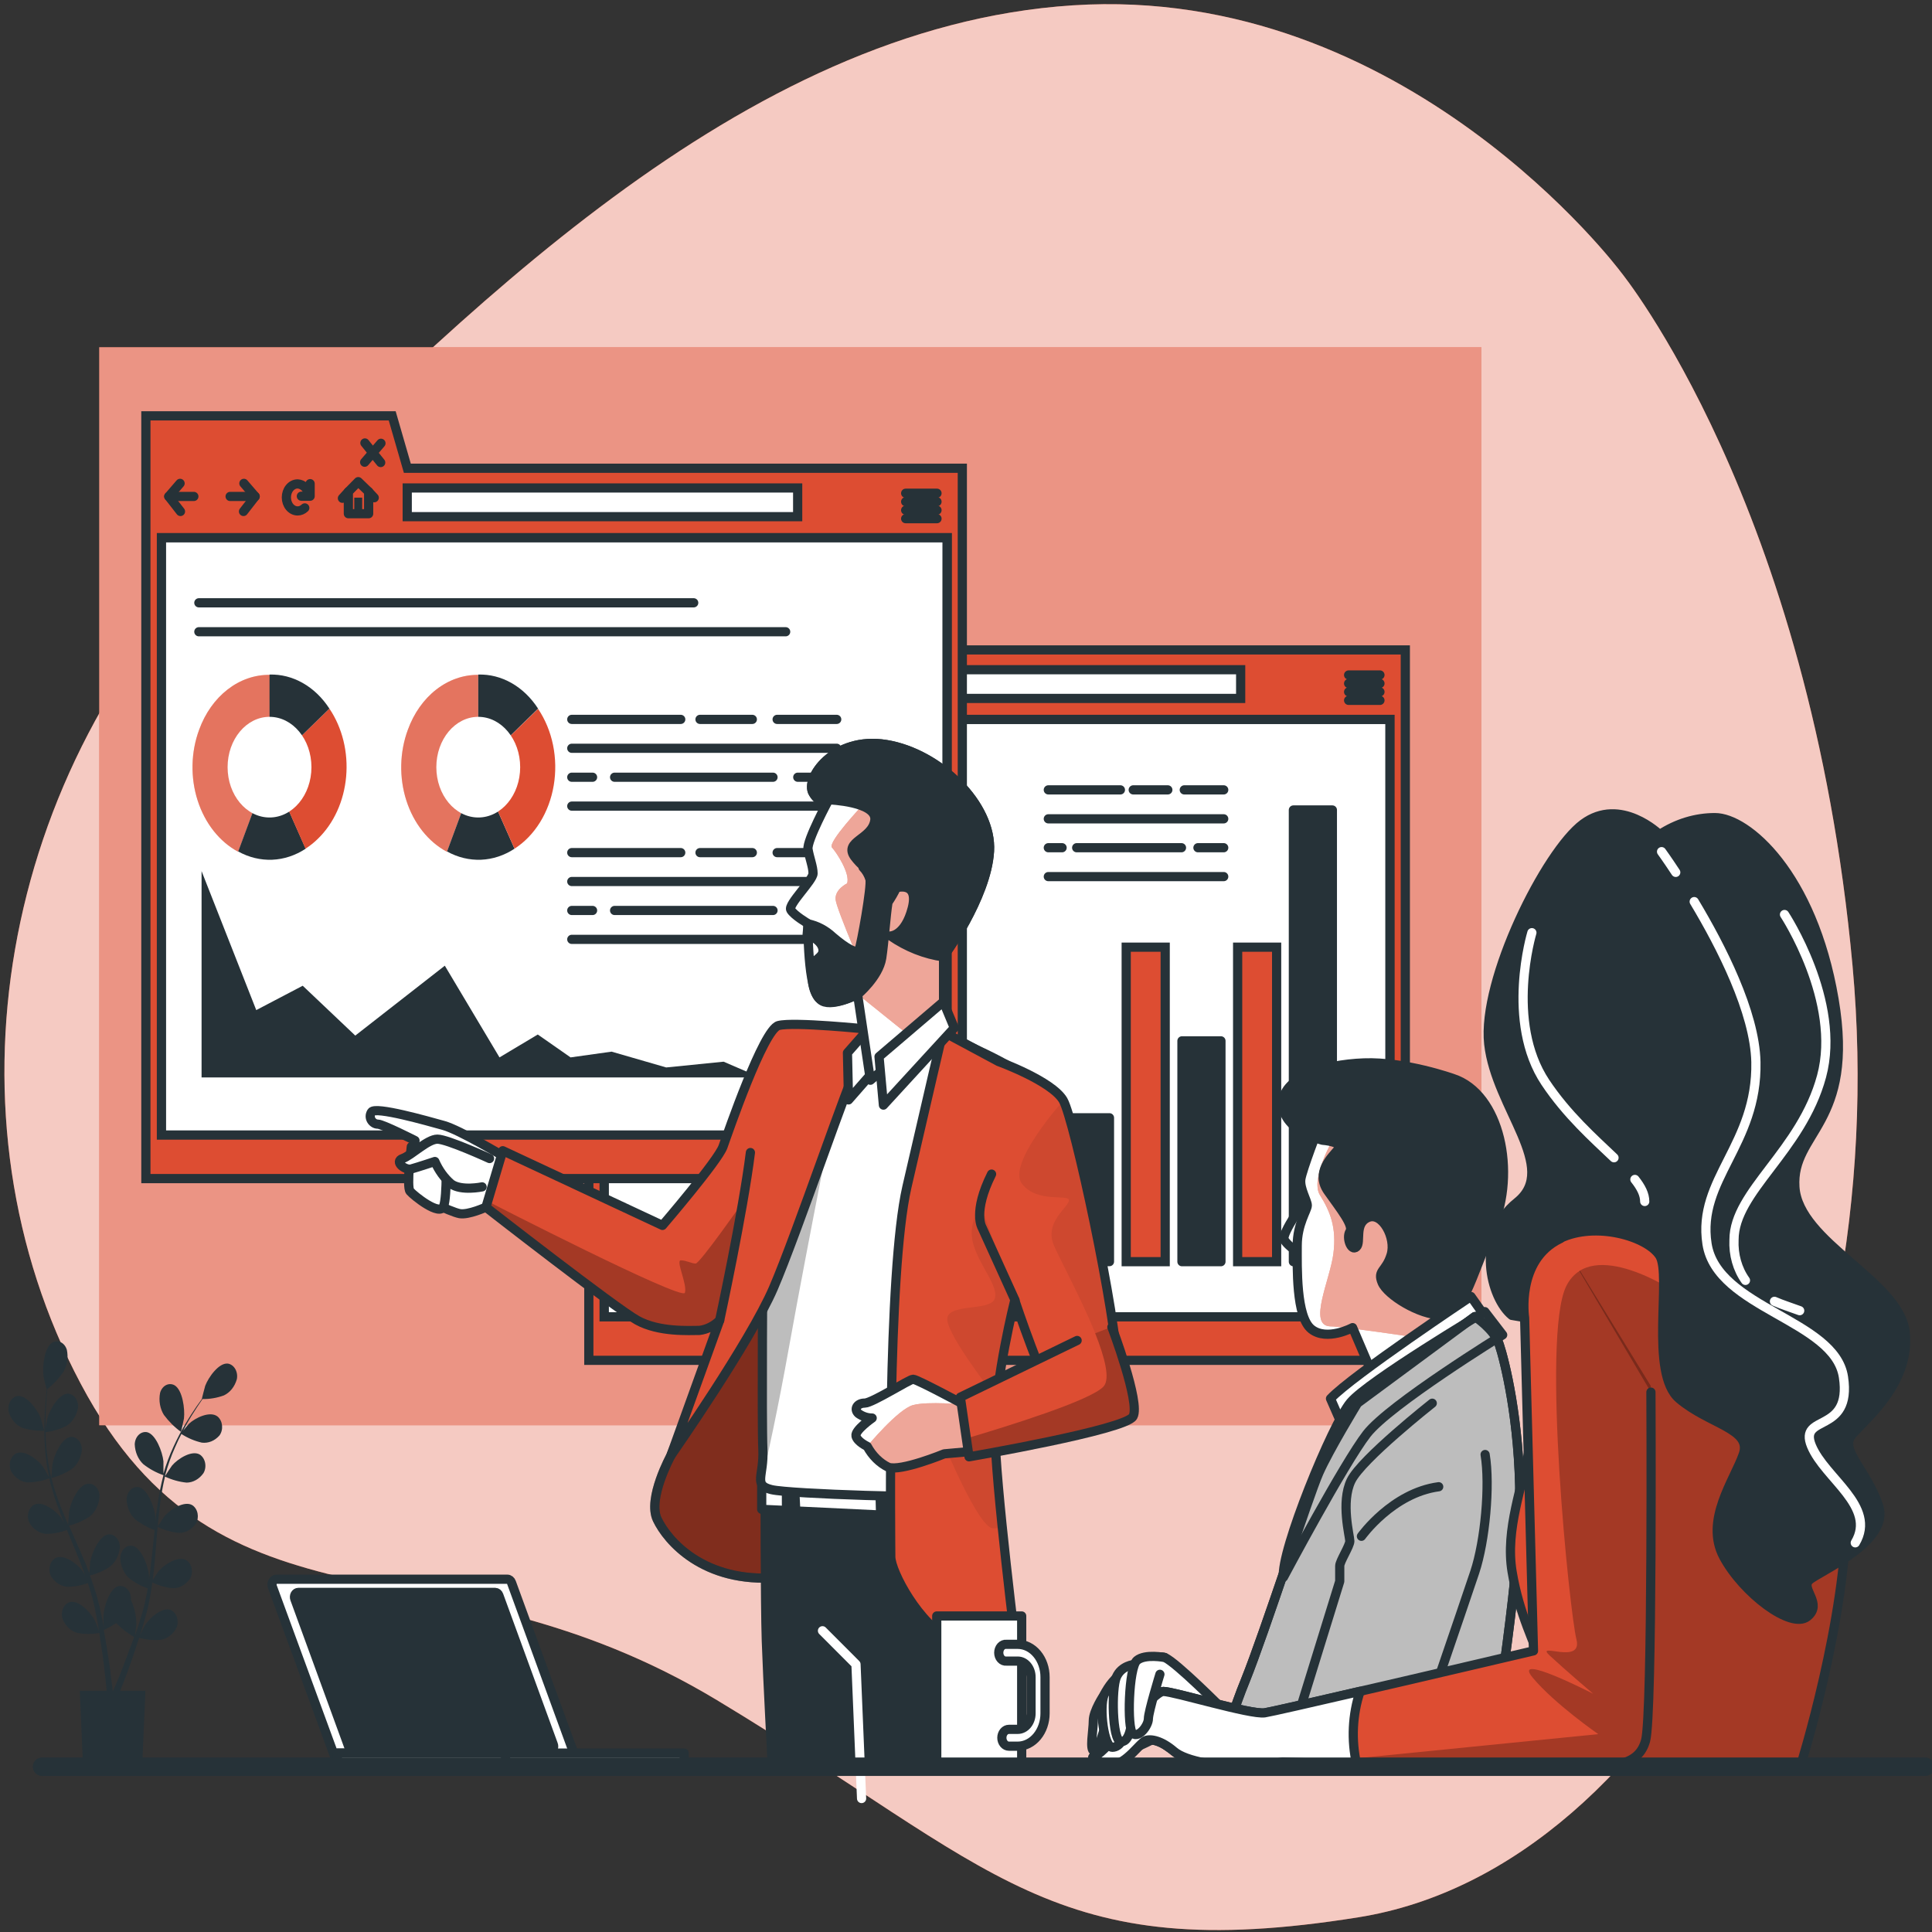 <svg width="210" height="210" viewBox="0 0 210 210" fill="none" xmlns="http://www.w3.org/2000/svg">
<rect x="0" y="0" width="210" height="210" fill="#333333" stroke="none"/>
<g clip-path="url(#clip0)">
<path d="M176.159 29.545C176.159 29.545 152.795 -1.771 116.613 0.579C80.43 2.929 50.038 34.429 24.882 59.129C-0.274 83.829 -6.58 121.471 8.773 150.403C24.125 179.336 47.532 166.479 77.936 184.8C108.339 203.121 114.228 213.765 147.696 208.394C181.165 203.022 205.964 155.216 201.364 104.987C196.764 54.758 176.159 29.545 176.159 29.545Z" fill="#DD4D32"/>
<path opacity="0.7" d="M176.159 29.545C176.159 29.545 152.795 -1.771 116.613 0.579C80.43 2.929 50.038 34.429 24.882 59.129C-0.274 83.829 -6.58 121.471 8.773 150.403C24.125 179.336 47.532 166.479 77.936 184.8C108.339 203.121 114.228 213.765 147.696 208.394C181.165 203.022 205.964 155.216 201.364 104.987C196.764 54.758 176.159 29.545 176.159 29.545Z" fill="white"/>
<path d="M161.02 37.741H10.785V154.919H161.02V37.741Z" fill="#DD4D32"/>
<path opacity="0.4" d="M161.02 37.741H10.785V154.919H161.02V37.741Z" fill="white"/>
<path d="M151.09 78.194H65.665V143.136H151.09V78.194Z" fill="white" stroke="#263238" stroke-miterlimit="10"/>
<path d="M92.427 70.643L90.782 64.955H64.003V147.862H152.752V70.643H92.427ZM151.096 143.136H65.665V78.194H151.09L151.096 143.136Z" fill="#DD4D32" stroke="#263238" stroke-miterlimit="10"/>
<path d="M134.855 72.795H92.416V75.916H134.855V72.795Z" fill="white" stroke="#263238" stroke-miterlimit="10"/>
<path d="M67.721 72.295L66.498 73.711L67.765 75.343" stroke="#263238" stroke-linecap="round" stroke-linejoin="round"/>
<path d="M66.498 73.71H69.218" stroke="#263238" stroke-linecap="round" stroke-linejoin="round"/>
<path d="M74.657 72.295L75.885 73.711L74.613 75.343" stroke="#263238" stroke-linecap="round" stroke-linejoin="round"/>
<path d="M75.885 73.71H73.165" stroke="#263238" stroke-linecap="round" stroke-linejoin="round"/>
<path d="M81.73 73.52C81.653 73.191 81.491 72.9 81.267 72.69C81.043 72.479 80.769 72.359 80.485 72.348C80.317 72.335 80.149 72.362 79.991 72.43C79.832 72.498 79.687 72.605 79.564 72.742C79.441 72.88 79.344 73.047 79.277 73.232C79.209 73.418 79.175 73.617 79.175 73.819C79.175 74.021 79.209 74.221 79.277 74.406C79.344 74.591 79.441 74.758 79.564 74.896C79.687 75.034 79.832 75.141 79.991 75.208C80.149 75.276 80.317 75.304 80.485 75.291C80.768 75.291 81.042 75.173 81.258 74.955" stroke="#263238" stroke-linecap="round" stroke-linejoin="round"/>
<path d="M80.907 73.684H81.856V72.328" stroke="#263238" stroke-linecap="round" stroke-linejoin="round"/>
<path d="M88.216 73.204L87.087 72.105L86.012 73.204V75.594H88.216V73.204Z" stroke="#263238" stroke-linecap="round" stroke-linejoin="round"/>
<path d="M87.52 73.849H86.659V75.508H87.52V73.849Z" fill="#263238"/>
<path d="M86.012 73.204L85.365 73.915" stroke="#263238" stroke-linecap="round" stroke-linejoin="round"/>
<path d="M88.217 73.204L88.825 73.849" stroke="#263238" stroke-linecap="round" stroke-linejoin="round"/>
<path d="M87.811 67.898L89.532 70.031" stroke="#263238" stroke-linecap="round" stroke-linejoin="round"/>
<path d="M89.56 67.931L87.783 69.998" stroke="#263238" stroke-linecap="round" stroke-linejoin="round"/>
<path d="M146.589 73.368H149.994" stroke="#263238" stroke-linecap="round" stroke-linejoin="round"/>
<path d="M146.589 74.29H149.994" stroke="#263238" stroke-linecap="round" stroke-linejoin="round"/>
<path d="M146.589 75.205H149.994" stroke="#263238" stroke-linecap="round" stroke-linejoin="round"/>
<path d="M146.589 76.127H149.994" stroke="#263238" stroke-linecap="round" stroke-linejoin="round"/>
<path d="M128.725 85.856H133.013" stroke="#263238" stroke-linecap="round" stroke-linejoin="round"/>
<path d="M123.176 85.856H126.938" stroke="#263238" stroke-linecap="round" stroke-linejoin="round"/>
<path d="M113.948 85.856H121.783" stroke="#263238" stroke-linecap="round" stroke-linejoin="round"/>
<path d="M113.948 89.003H133.013" stroke="#263238" stroke-linecap="round" stroke-linejoin="round"/>
<path d="M130.211 92.143H133.013" stroke="#263238" stroke-linecap="round" stroke-linejoin="round"/>
<path d="M117.03 92.143H128.423" stroke="#263238" stroke-linecap="round" stroke-linejoin="round"/>
<path d="M113.948 92.143H115.445" stroke="#263238" stroke-linecap="round" stroke-linejoin="round"/>
<path d="M113.948 95.283H133.013" stroke="#263238" stroke-linecap="round" stroke-linejoin="round"/>
<path d="M120.594 121.497H116.355V137.132H120.594V121.497Z" fill="#263238" stroke="#263238" stroke-linecap="round" stroke-linejoin="round"/>
<path d="M126.652 102.953H122.414V137.139H126.652V102.953Z" fill="#DD4D32" stroke="#263238" stroke-miterlimit="10"/>
<path d="M132.711 113.137H128.473V137.139H132.711V113.137Z" fill="#263238" stroke="#263238" stroke-linecap="round" stroke-linejoin="round"/>
<path d="M138.764 102.953H134.526V137.139H138.764V102.953Z" fill="#DD4D32" stroke="#263238" stroke-miterlimit="10"/>
<path d="M144.823 88.042H140.585V137.139H144.823V88.042Z" fill="#263238" stroke="#263238" stroke-linecap="round" stroke-linejoin="round"/>
<path d="M102.944 58.438H17.518V123.38H102.944V58.438Z" fill="white" stroke="#263238" stroke-miterlimit="10"/>
<path d="M44.276 50.894L42.631 45.2H15.857V128.107H104.6V50.894H44.276ZM102.944 123.38H17.546V58.438H102.971L102.944 123.38Z" fill="#DD4D32" stroke="#263238" stroke-miterlimit="10"/>
<path d="M86.703 53.04H44.264V56.16H86.703V53.04Z" fill="white" stroke="#263238" stroke-miterlimit="10"/>
<path d="M19.574 52.54L18.346 53.962L19.618 55.594" stroke="#263238" stroke-linecap="round" stroke-linejoin="round"/>
<path d="M18.346 53.961H21.071" stroke="#263238" stroke-linecap="round" stroke-linejoin="round"/>
<path d="M26.51 52.54L27.733 53.962L26.467 55.594" stroke="#263238" stroke-linecap="round" stroke-linejoin="round"/>
<path d="M27.738 53.961H25.013" stroke="#263238" stroke-linecap="round" stroke-linejoin="round"/>
<path d="M33.584 53.77C33.508 53.443 33.348 53.153 33.126 52.943C32.904 52.732 32.633 52.611 32.35 52.599C32.026 52.599 31.715 52.753 31.485 53.029C31.256 53.304 31.127 53.677 31.127 54.067C31.127 54.456 31.256 54.829 31.485 55.105C31.715 55.38 32.026 55.535 32.35 55.535C32.633 55.535 32.908 55.418 33.129 55.206" stroke="#263238" stroke-linecap="round" stroke-linejoin="round"/>
<path d="M32.756 53.935H33.71V52.572" stroke="#263238" stroke-linecap="round" stroke-linejoin="round"/>
<path d="M40.07 53.448L38.94 52.355L37.866 53.448V55.837H40.07V53.448Z" stroke="#263238" stroke-linecap="round" stroke-linejoin="round"/>
<path d="M39.368 54.093H38.507V55.752H39.368V54.093Z" fill="#263238"/>
<path d="M37.866 53.448L37.219 54.159" stroke="#263238" stroke-linecap="round" stroke-linejoin="round"/>
<path d="M40.07 53.448L40.678 54.1" stroke="#263238" stroke-linecap="round" stroke-linejoin="round"/>
<path d="M39.664 48.148L41.38 50.275" stroke="#263238" stroke-linecap="round" stroke-linejoin="round"/>
<path d="M41.408 48.182L39.637 50.242" stroke="#263238" stroke-linecap="round" stroke-linejoin="round"/>
<path d="M98.442 53.613H101.847" stroke="#263238" stroke-linecap="round" stroke-linejoin="round"/>
<path d="M98.442 54.534H101.847" stroke="#263238" stroke-linecap="round" stroke-linejoin="round"/>
<path d="M98.442 55.456H101.847" stroke="#263238" stroke-linecap="round" stroke-linejoin="round"/>
<path d="M98.442 56.377H101.847" stroke="#263238" stroke-linecap="round" stroke-linejoin="round"/>
<path d="M21.91 117.113V94.685L27.854 109.793L32.904 107.146L38.617 112.564L48.349 104.967L54.293 114.934L58.455 112.446L62.019 114.934L66.476 114.309L72.414 116.027L78.654 115.401L82.624 117.113H21.91Z" fill="#263238"/>
<path d="M84.471 78.194H90.947" stroke="#263238" stroke-linecap="round" stroke-linejoin="round"/>
<path d="M76.088 78.194H81.774" stroke="#263238" stroke-linecap="round" stroke-linejoin="round"/>
<path d="M62.15 78.194H73.993" stroke="#263238" stroke-linecap="round" stroke-linejoin="round"/>
<path d="M62.15 81.334H90.947" stroke="#263238" stroke-linecap="round" stroke-linejoin="round"/>
<path d="M86.714 84.481H90.947" stroke="#263238" stroke-linecap="round" stroke-linejoin="round"/>
<path d="M66.805 84.481H84.022" stroke="#263238" stroke-linecap="round" stroke-linejoin="round"/>
<path d="M62.15 84.481H64.409" stroke="#263238" stroke-linecap="round" stroke-linejoin="round"/>
<path d="M62.15 87.621H90.947" stroke="#263238" stroke-linecap="round" stroke-linejoin="round"/>
<path d="M90.947 92.676H84.471" stroke="#263238" stroke-linecap="round" stroke-linejoin="round"/>
<path d="M76.088 92.676H81.774" stroke="#263238" stroke-linecap="round" stroke-linejoin="round"/>
<path d="M62.15 92.676H73.993" stroke="#263238" stroke-linecap="round" stroke-linejoin="round"/>
<path d="M62.15 95.816H90.947" stroke="#263238" stroke-linecap="round" stroke-linejoin="round"/>
<path d="M90.947 98.963H86.714" stroke="#263238" stroke-linecap="round" stroke-linejoin="round"/>
<path d="M66.805 98.963H84.022" stroke="#263238" stroke-linecap="round" stroke-linejoin="round"/>
<path d="M62.15 98.963H64.409" stroke="#263238" stroke-linecap="round" stroke-linejoin="round"/>
<path d="M62.15 102.104H90.947" stroke="#263238" stroke-linecap="round" stroke-linejoin="round"/>
<path d="M29.296 83.368L25.891 92.584C23.862 91.5 22.276 89.493 21.48 87.004C20.684 84.515 20.744 81.749 21.647 79.313C22.297 77.524 23.372 76.004 24.737 74.945C26.102 73.885 27.698 73.332 29.323 73.355L29.296 83.368Z" fill="#DD4D32"/>
<g opacity="0.47">
<path opacity="0.47" d="M29.296 83.368L25.891 92.584C23.862 91.5 22.276 89.493 21.48 87.004C20.684 84.515 20.744 81.749 21.647 79.313C22.297 77.524 23.372 76.004 24.737 74.945C26.102 73.885 27.698 73.332 29.323 73.355L29.296 83.368Z" fill="white"/>
</g>
<path d="M29.296 83.368L33.227 92.249C32.109 92.985 30.863 93.397 29.589 93.45C28.315 93.501 27.048 93.194 25.891 92.552L29.296 83.368Z" fill="#263238"/>
<path d="M29.296 83.368L35.804 77.022C36.498 78.05 37.016 79.233 37.329 80.501C37.641 81.77 37.742 83.101 37.624 84.417C37.507 85.733 37.175 87.008 36.646 88.168C36.117 89.33 35.402 90.354 34.543 91.182C34.127 91.59 33.679 91.947 33.205 92.249L29.296 83.368Z" fill="#DD4D32"/>
<path d="M29.296 83.368V73.322C30.546 73.285 31.786 73.6 32.916 74.243C34.047 74.885 35.036 75.837 35.804 77.022L29.296 83.368Z" fill="#263238"/>
<path d="M29.296 88.858C31.812 88.858 33.852 86.409 33.852 83.388C33.852 80.367 31.812 77.917 29.296 77.917C26.779 77.917 24.739 80.367 24.739 83.388C24.739 86.409 26.779 88.858 29.296 88.858Z" fill="white"/>
<path d="M51.984 83.368L48.58 92.585C47.575 92.049 46.668 91.28 45.91 90.322C45.153 89.365 44.56 88.238 44.166 87.005C43.772 85.772 43.584 84.458 43.613 83.139C43.642 81.819 43.888 80.519 44.336 79.313C44.983 77.528 46.054 76.012 47.414 74.953C48.774 73.894 50.363 73.338 51.984 73.355V83.368Z" fill="#DD4D32"/>
<g opacity="0.47">
<path opacity="0.47" d="M51.984 83.368L48.58 92.585C47.575 92.049 46.668 91.28 45.91 90.322C45.153 89.365 44.56 88.238 44.166 87.005C43.772 85.772 43.584 84.458 43.613 83.139C43.642 81.819 43.888 80.519 44.336 79.313C44.983 77.528 46.054 76.012 47.414 74.953C48.774 73.894 50.363 73.338 51.984 73.355V83.368Z" fill="white"/>
</g>
<path d="M51.985 83.368L55.927 92.249C54.809 92.985 53.563 93.397 52.289 93.45C51.014 93.501 49.748 93.194 48.591 92.552L51.985 83.368Z" fill="#263238"/>
<path d="M51.984 83.368L58.487 77.048C59.264 78.2 59.819 79.543 60.113 80.982C60.407 82.421 60.432 83.92 60.188 85.373C59.943 86.825 59.434 88.194 58.698 89.382C57.961 90.571 57.015 91.55 55.927 92.249L51.984 83.368Z" fill="#DD4D32"/>
<path d="M51.984 83.368V73.322C53.234 73.285 54.473 73.6 55.603 74.243C56.732 74.885 57.72 75.837 58.487 77.022L51.984 83.368Z" fill="#263238"/>
<path d="M51.985 88.858C54.501 88.858 56.541 86.409 56.541 83.388C56.541 80.367 54.501 77.917 51.985 77.917C49.468 77.917 47.428 80.367 47.428 83.388C47.428 86.409 49.468 88.858 51.985 88.858Z" fill="white"/>
<path d="M21.614 65.522H75.403" stroke="#263238" stroke-linecap="round" stroke-linejoin="round"/>
<path d="M21.614 68.668H85.398" stroke="#263238" stroke-linecap="round" stroke-linejoin="round"/>
<path d="M141.956 130.345C141.956 130.345 139.296 134.045 139.576 134.716C139.856 135.388 142.098 137.066 142.235 136.033C142.497 134.421 142.681 132.793 142.784 131.155C142.8 129.996 142.937 129.687 141.956 130.345Z" fill="white" stroke="#263238" stroke-linecap="round" stroke-linejoin="round"/>
<path d="M143.359 122.445C143.359 122.445 141.539 127.152 141.396 128.166C141.254 129.18 142.098 130.516 142.098 131.023C142.098 131.53 141.002 133.037 141.002 135.394C141.002 137.751 140.859 143.129 142.542 144.472C144.226 145.815 147.022 144.307 147.022 144.307L149.681 150.528L160.324 143.129L158.783 140.272C158.783 140.272 161.026 133.031 159.331 127.494C157.637 121.958 151.655 121.102 149.248 120.911C146.841 120.72 144.204 120.411 143.359 122.445Z" fill="white"/>
<path d="M158.761 140.252C158.761 140.252 161.004 133.011 159.309 127.475C157.615 121.938 151.633 121.082 149.226 120.891C148.837 120.891 148.437 120.832 148.036 120.812L144.933 123.762C144.933 123.762 142.378 128.153 143.474 129.904C144.571 131.655 145.3 133.419 144.933 136.27C144.566 139.12 142.142 144.051 144.571 144.169C145.07 144.169 145.86 144.275 146.797 144.386L147 144.288L147.055 144.419C150.641 144.854 156.085 145.703 156.085 145.703L156.634 145.67L160.313 143.109L158.761 140.252Z" fill="#DD4D32"/>
<path opacity="0.5" d="M158.761 140.252C158.761 140.252 161.004 133.011 159.309 127.475C157.615 121.938 151.633 121.082 149.226 120.891C148.837 120.891 148.437 120.832 148.036 120.812L144.933 123.762C144.933 123.762 142.378 128.153 143.474 129.904C144.571 131.655 145.3 133.419 144.933 136.27C144.566 139.12 142.142 144.051 144.571 144.169C145.07 144.169 145.86 144.275 146.797 144.386L147 144.288L147.055 144.419C150.641 144.854 156.085 145.703 156.085 145.703L156.634 145.67L160.313 143.109L158.761 140.252Z" fill="white"/>
<path d="M143.359 122.445C143.359 122.445 141.539 127.152 141.396 128.166C141.254 129.18 142.098 130.516 142.098 131.023C142.098 131.53 141.002 133.037 141.002 135.394C141.002 137.751 140.859 143.129 142.542 144.472C144.226 145.815 147.022 144.307 147.022 144.307L149.681 150.528L160.324 143.129L158.783 140.272C158.783 140.272 161.026 133.031 159.331 127.494C157.637 121.958 151.655 121.102 149.248 120.911C146.841 120.72 144.204 120.411 143.359 122.445Z" stroke="#263238" stroke-linecap="round" stroke-linejoin="round"/>
<path d="M157.911 117.218C157.911 117.218 152.73 115.368 148.25 115.533C143.77 115.697 139.285 117.218 139.428 120.075C139.57 122.932 143.765 123.939 143.765 123.939C143.765 123.939 146.15 124.111 145.448 124.947C144.746 125.783 142.926 127.475 144.352 129.489C145.777 131.503 147.148 133.189 146.731 133.86C146.315 134.532 146.868 136.046 147.428 135.545C147.987 135.045 147.148 133.017 148.689 132.346C150.229 131.675 151.77 134.532 151.211 136.381C150.652 138.231 149.67 138.067 150.229 139.41C150.789 140.753 154.292 142.938 156.672 142.938C159.052 142.938 159.753 139.238 162.276 133.353C164.798 127.468 163.104 118.897 157.911 117.218Z" fill="#263238" stroke="#263238" stroke-linecap="round" stroke-linejoin="round"/>
<path d="M144.62 152.023L146.019 155.216L161.426 143.109L159.885 140.924C159.885 140.924 147 149.495 144.62 152.023Z" fill="white" stroke="#263238" stroke-linecap="round" stroke-linejoin="round"/>
<path d="M147.559 152.523C147.559 152.523 144.478 157.566 143.359 160.087C142.241 162.608 137.476 177.407 135.376 182.621C134.149 185.617 133.176 188.753 132.47 191.982H161.843C161.843 191.982 165.204 171.858 165.204 163.115C165.204 154.373 163.526 147.816 162.961 146.138C162.396 144.459 160.302 143.109 160.302 143.109L147.559 152.523Z" fill="white"/>
<path d="M147.559 152.523C147.559 152.523 144.478 157.566 143.359 160.087C142.241 162.608 137.476 177.407 135.376 182.621C134.149 185.617 133.176 188.753 132.47 191.982H161.843C161.843 191.982 165.204 171.858 165.204 163.115C165.204 154.373 163.526 147.816 162.961 146.138C162.396 144.459 160.302 143.109 160.302 143.109L147.559 152.523Z" fill="#BDBDBD" stroke="#263238" stroke-linecap="round" stroke-linejoin="round"/>
<path d="M139.505 171.436C139.505 171.436 146.084 159.067 148.563 155.867C151.041 152.668 163.334 145.097 163.334 145.097L161.393 142.569C161.393 142.569 148.743 150.107 146.786 152.444C144.829 154.781 139.154 168.658 139.505 171.436Z" fill="#BDBDBD" stroke="#263238" stroke-linecap="round" stroke-linejoin="round"/>
<path d="M147.559 152.523C147.559 152.523 144.478 157.566 143.359 160.087C142.241 162.608 137.476 177.407 135.376 182.621C134.149 185.617 133.176 188.753 132.47 191.982H161.843C161.843 191.982 165.204 171.858 165.204 163.115C165.204 154.373 163.526 147.816 162.961 146.138C162.396 144.459 160.302 143.109 160.302 143.109L147.559 152.523Z" stroke="#263238" stroke-linecap="round" stroke-linejoin="round"/>
<path d="M155.68 152.523C155.68 152.523 148.004 158.58 146.858 160.93C145.712 163.28 146.72 166.986 146.72 167.513C146.72 168.04 145.624 169.699 145.624 170.206V171.884L139.593 191.39H153.3C153.3 191.39 159.183 174.241 160.302 170.877C161.42 167.513 161.985 161.463 161.426 158.099" stroke="#263238" stroke-linecap="round" stroke-linejoin="round"/>
<path d="M147.981 166.987C147.981 166.987 151.343 162.273 156.381 161.602" stroke="#263238" stroke-linecap="round" stroke-linejoin="round"/>
<path d="M180.611 132.524C180.611 132.524 170.939 130.2 168.23 132.985C165.522 135.769 167.068 152.734 166.295 157.145C165.522 161.555 163.586 166.203 164.359 170.844C165.132 175.485 166.876 178.744 167.649 181.068C168.422 183.391 167.452 191.982 167.452 191.982H195.7C195.7 191.982 200.728 175.959 200.728 163.879C200.728 151.799 197.63 141.352 192.992 137.402C188.353 133.452 180.611 132.524 180.611 132.524Z" fill="#DD4D32"/>
<path opacity="0.26" d="M170.254 139.778C167.512 145.269 170.621 175.327 171.35 178.184C172.079 181.041 166.783 178.401 168.428 179.935C170.073 181.469 173.176 184.109 173.176 184.109C171.413 183.195 169.612 182.389 167.781 181.693C167.877 182.38 167.927 183.076 167.929 183.773C169.765 185.496 171.696 187.069 173.708 188.48L167.704 189.086C167.578 190.738 167.435 191.969 167.435 191.969H195.684C195.684 191.969 200.712 175.946 200.712 163.866C200.743 158.836 200.157 153.827 198.974 149.001L182.119 140.443C182.119 140.443 172.995 134.295 170.254 139.778Z" fill="black"/>
<path d="M180.611 132.524C180.611 132.524 170.939 130.2 168.23 132.985C165.522 135.769 167.068 152.734 166.295 157.145C165.522 161.555 163.586 166.203 164.359 170.844C165.132 175.485 166.876 178.744 167.649 181.068C168.422 183.391 167.452 191.982 167.452 191.982H195.7C195.7 191.982 200.728 175.959 200.728 163.879C200.728 151.799 197.63 141.352 192.992 137.402C188.353 133.452 180.611 132.524 180.611 132.524Z" stroke="#263238" stroke-linecap="round" stroke-linejoin="round"/>
<path d="M180.392 90.715C180.392 90.715 176.137 86.535 172.074 89.556C168.011 92.578 161.047 106.508 161.821 113.479C162.594 120.451 169.563 126.948 164.918 130.668C160.274 134.387 162.018 141.115 164.337 142.978L165.692 143.208C165.692 143.208 165.692 136.474 169.563 134.611C173.434 132.748 179.037 134.38 180.392 136.474C181.746 138.567 179.235 149.245 182.519 152.036C185.803 154.827 190.453 155.288 189.488 158.073C188.523 160.857 185.228 165.275 187.355 169.225C189.482 173.174 194.708 177.124 196.451 175.722C198.195 174.32 195.678 172.707 196.643 171.772C197.608 170.837 205.542 167.592 204.188 163.642C202.834 159.692 199.933 157.599 201.287 155.973C202.642 154.347 207.67 150.404 207.088 144.828C206.507 139.252 195.481 135.072 195.097 129.028C194.713 122.985 201.677 122.294 199.352 108.621C197.027 94.948 189.894 88.872 186.423 88.872C184.315 88.865 182.24 89.5 180.392 90.715Z" fill="#263238" stroke="#263238" stroke-linecap="round" stroke-linejoin="round"/>
<path d="M184.153 98.002C187.07 102.86 190.733 110.016 190.859 115.427C191.04 124.44 184.449 128.179 185.546 135.209C186.642 142.24 199.445 143.451 200.377 149.692C201.309 155.933 195.443 153.642 196.896 157.164C198.349 160.686 204.024 163.747 201.66 167.697" stroke="white" stroke-linecap="round" stroke-linejoin="round"/>
<path d="M180.605 92.571C180.605 92.571 181.22 93.414 182.146 94.823" stroke="white" stroke-linecap="round" stroke-linejoin="round"/>
<path d="M177.705 128.199C178.374 129.041 178.774 129.825 178.774 130.595" stroke="white" stroke-linecap="round" stroke-linejoin="round"/>
<path d="M166.509 101.379C166.509 101.379 163.581 111.05 167.973 117.646C170.314 121.162 173.225 123.736 175.435 125.842" stroke="white" stroke-linecap="round" stroke-linejoin="round"/>
<path d="M192.876 141.45C193.726 141.819 194.653 142.109 195.618 142.464" stroke="white" stroke-linecap="round" stroke-linejoin="round"/>
<path d="M193.967 99.404C193.967 99.404 200.191 108.858 197.997 116.988C195.804 125.118 188.479 129.496 188.479 134.762C188.403 136.37 188.849 137.951 189.724 139.173" stroke="white" stroke-linecap="round" stroke-linejoin="round"/>
<path d="M120.002 184.24C120.002 184.24 118.839 185.958 118.839 187.031C118.839 188.105 118.395 190.244 118.932 190.356C119.47 190.468 119.821 188.098 120.358 187.242C120.895 186.386 122.233 186.169 122.145 184.991C122.058 183.812 120.808 182.739 120.002 184.24Z" fill="white" stroke="#263238" stroke-linecap="round" stroke-linejoin="round"/>
<path d="M132.87 185.741C132.87 185.741 127.864 180.699 126.614 180.165C125.364 179.632 122.858 183.062 121.339 186.386C119.821 189.711 120.627 190.461 121.433 190.567C122.239 190.672 125.72 188.855 125.72 188.855C126.955 190.033 128.388 190.873 129.92 191.317C132.333 191.975 135.815 190.244 135.908 188.533C136.001 186.821 132.87 185.741 132.87 185.741Z" fill="white" stroke="#263238" stroke-linecap="round" stroke-linejoin="round"/>
<path d="M179.449 151.319C179.449 151.319 179.64 186.407 178.867 189.198C178.094 191.989 175.386 191.982 170.939 192.213C166.492 192.443 139.406 191.522 139.406 191.522C137.868 191.793 136.316 191.948 134.762 191.982C132.634 191.982 128.955 191.522 127.601 190.356C126.247 189.191 125.09 188.961 124.509 189.198C123.927 189.435 122.381 191.752 121.027 191.752C119.673 191.752 118.121 191.054 119.091 190.824C120.062 190.593 125.282 183.852 126.444 183.852C127.607 183.852 135.919 186.407 137.47 186.176C139.022 185.946 166.684 179.442 166.684 179.442L165.719 143.235C165.719 143.235 164.749 136.961 169.59 134.637" fill="#DD4D32"/>
<path opacity="0.26" d="M171.739 138.12C171.123 138.491 170.607 139.067 170.253 139.779C167.512 145.269 170.621 175.327 171.35 178.184C172.079 181.041 166.783 178.401 168.428 179.935C170.073 181.469 173.176 184.109 173.176 184.109C173.176 184.109 164.222 179.501 166.596 182.351C168.97 185.202 173.724 188.493 173.724 188.493L142.471 191.62C149.698 191.857 167.397 192.397 170.922 192.213C175.369 191.982 178.078 191.982 178.851 189.198C179.624 186.413 179.432 150.641 179.432 150.641L171.739 138.12Z" fill="black"/>
<path d="M179.449 151.319C179.449 151.319 179.64 186.407 178.867 189.198C178.094 191.989 175.386 191.982 170.939 192.213C166.492 192.443 139.406 191.522 139.406 191.522C137.868 191.793 136.316 191.948 134.762 191.982C132.634 191.982 128.955 191.522 127.601 190.356C126.247 189.191 125.09 188.961 124.509 189.198C123.927 189.435 122.381 191.752 121.027 191.752C119.673 191.752 118.121 191.054 119.091 190.824C120.062 190.593 125.282 183.852 126.444 183.852C127.607 183.852 135.919 186.407 137.47 186.176C139.022 185.946 166.684 179.442 166.684 179.442L165.719 143.235C165.719 143.235 164.749 136.961 169.59 134.637" stroke="#263238" stroke-linecap="round" stroke-linejoin="round"/>
<path d="M147.461 191.778C146.864 189.153 146.997 186.365 147.839 183.839C142.553 185.063 138.068 186.084 137.47 186.176C135.919 186.406 127.601 183.852 126.444 183.852C125.287 183.852 120.078 190.586 119.091 190.823C118.104 191.06 119.673 191.752 121.027 191.752C122.381 191.752 123.927 189.428 124.509 189.197C125.09 188.967 126.247 189.197 127.601 190.356C128.955 191.515 132.634 191.982 134.762 191.982C136.316 191.947 137.867 191.793 139.406 191.521L147.461 191.778Z" fill="white" stroke="#263238" stroke-linecap="round" stroke-linejoin="round"/>
<path d="M122.058 181.772C121.211 182.375 120.503 183.224 120.002 184.241C119.453 185.636 120.002 189.922 120.895 189.922C121.789 189.922 122.414 188.743 122.414 187.243C122.414 185.742 122.058 181.772 122.058 181.772Z" fill="white" stroke="#263238" stroke-linecap="round" stroke-linejoin="round"/>
<path d="M123.308 180.916C123.308 180.916 121.877 181.021 121.339 182.312C120.802 183.602 120.895 189.066 121.789 189.283C122.683 189.5 123.039 187.67 123.039 186.492C123.039 185.314 123.308 180.916 123.308 180.916Z" fill="white" stroke="#263238" stroke-linecap="round" stroke-linejoin="round"/>
<path d="M126.614 180.166C126.614 180.166 124.47 179.731 123.576 180.488C122.683 181.245 122.48 187.888 123.127 188.421C123.774 188.954 124.826 187.565 124.826 186.815C124.826 186.064 126.077 181.989 126.077 181.989" fill="white"/>
<path d="M126.614 180.166C126.614 180.166 124.47 179.731 123.576 180.488C122.683 181.245 122.48 187.888 123.127 188.421C123.774 188.954 124.826 187.565 124.826 186.815C124.826 186.064 126.077 181.989 126.077 181.989" stroke="#263238" stroke-linecap="round" stroke-linejoin="round"/>
<path d="M72.924 158.211C72.924 158.211 70.358 162.885 71.439 165.156C72.519 167.427 76.439 172.128 84.537 171.476C92.636 170.824 87.778 154.459 88.721 144.406C89.664 134.354 86.16 132.899 83.32 135.493C80.48 138.087 76.976 150.568 75.644 152.675C74.607 154.423 73.698 156.276 72.924 158.211Z" fill="#DD4D32"/>
<path opacity="0.42" d="M72.924 158.211C72.924 158.211 70.358 162.885 71.439 165.156C72.519 167.427 76.439 172.128 84.537 171.476C92.636 170.824 87.778 154.459 88.721 144.406C89.664 134.354 86.16 132.899 83.32 135.493C80.48 138.087 76.976 150.568 75.644 152.675C74.607 154.423 73.698 156.276 72.924 158.211Z" fill="black" stroke="#263238" stroke-linecap="round" stroke-linejoin="round"/>
<path d="M72.924 158.211C72.924 158.211 70.358 162.885 71.439 165.156C72.519 167.427 76.439 172.128 84.537 171.476C92.636 170.824 87.778 154.459 88.721 144.406C89.664 134.354 86.16 132.899 83.32 135.493C80.48 138.087 76.976 150.568 75.644 152.675C74.607 154.423 73.698 156.276 72.924 158.211Z" stroke="#263238" stroke-linecap="round" stroke-linejoin="round"/>
<path d="M83.16 161.286C83.16 161.286 83.16 174.266 83.296 178.354C83.433 182.442 83.967 192.36 83.967 192.36H109.2L107.859 162.737L107.456 161.28L83.16 161.286Z" fill="#263238" stroke="#263238" stroke-linecap="round" stroke-linejoin="round"/>
<path d="M97.549 164.761L107.736 165.255L107.626 162.562L107.221 160.943H97.39L97.549 164.761Z" fill="white" stroke="#263238" stroke-linecap="round" stroke-linejoin="round"/>
<path d="M85.48 160.943H82.794C82.794 160.943 82.794 162.187 82.794 164.057L85.486 164.182L85.48 160.943Z" fill="white" stroke="#263238" stroke-linecap="round" stroke-linejoin="round"/>
<path d="M86.341 160.943L86.495 164.234L95.717 164.675L95.624 160.943H86.341Z" fill="white" stroke="#263238" stroke-linecap="round" stroke-linejoin="round"/>
<path d="M82.92 135.974C82.92 135.974 82.783 154.617 82.92 157.54C83.057 160.463 81.823 161.43 83.863 161.917C85.903 162.405 102.363 162.885 103.98 162.576C105.598 162.266 105.625 161.259 106.009 160.305C106.393 159.35 111.81 117.673 110.598 116.534C109.386 115.395 101.688 111.998 101.008 111.998C100.328 111.998 90.344 112.656 88.452 112.972C86.56 113.288 84.4 112.643 84.269 113.94C84.137 115.237 82.92 135.974 82.92 135.974Z" fill="white"/>
<path d="M91.194 118.173C91.194 118.173 88.03 117.989 87.427 118.351C87.087 118.555 85.014 124.664 83.276 129.93C83.073 133.36 82.92 135.974 82.92 135.974C82.92 135.974 82.783 154.617 82.92 157.54C83.007 159.455 82.519 160.528 82.739 161.18C83.424 158.323 84.515 153.392 85.771 146.381C87.882 134.624 91.194 118.173 91.194 118.173Z" fill="#BDBDBD"/>
<path d="M82.92 135.974C82.92 135.974 82.783 154.617 82.92 157.54C83.057 160.463 81.823 161.43 83.863 161.917C85.903 162.405 102.363 162.885 103.98 162.576C105.598 162.266 105.625 161.259 106.009 160.305C106.393 159.35 111.81 117.673 110.598 116.534C109.386 115.395 101.688 111.998 101.008 111.998C100.328 111.998 90.344 112.656 88.452 112.972C86.56 113.288 84.4 112.643 84.269 113.94C84.137 115.237 82.92 135.974 82.92 135.974Z" stroke="#263238" stroke-linecap="round" stroke-linejoin="round"/>
<path d="M54.83 125.737C54.83 125.737 49.972 122.82 48.218 122.333C46.463 121.846 40.788 120.227 40.383 120.872C39.977 121.517 40.52 122.188 41.062 122.188C41.605 122.188 45.109 123.972 45.109 123.972C45.109 123.972 44.709 127.863 44.709 128.837C44.709 129.812 49.029 131.754 49.972 131.918C50.916 132.083 52.818 131.214 52.818 131.214L54.156 130.779L54.83 125.737Z" fill="white" stroke="#263238" stroke-linecap="round" stroke-linejoin="round"/>
<path d="M44.709 124.631C44.709 124.631 44.16 129.009 44.572 129.489C44.983 129.97 47.812 132.247 48.218 131.115C48.624 129.983 48.486 125.599 48.486 125.118C48.486 124.637 44.709 124.631 44.709 124.631Z" fill="white" stroke="#263238" stroke-linecap="round" stroke-linejoin="round"/>
<path d="M53.213 125.927C53.213 125.927 48.623 123.821 47.543 123.821C46.463 123.821 44.709 125.598 43.76 125.927C42.812 126.257 44.029 127.244 44.709 127.06C45.389 126.875 47.269 126.25 47.269 126.25C47.689 127.214 48.292 128.046 49.029 128.679C50.126 129.489 52.401 129.008 52.401 129.008" fill="white"/>
<path d="M53.213 125.927C53.213 125.927 48.623 123.821 47.543 123.821C46.463 123.821 44.709 125.598 43.76 125.927C42.812 126.257 44.029 127.244 44.709 127.06C45.389 126.875 47.269 126.25 47.269 126.25C47.689 127.214 48.292 128.046 49.029 128.679C50.126 129.489 52.401 129.008 52.401 129.008" stroke="#263238" stroke-linecap="round" stroke-linejoin="round"/>
<path d="M94.363 111.872C94.363 111.872 86.264 111.036 84.62 111.471C82.975 111.905 79.136 123.103 78.588 124.637C78.04 126.171 72.009 133.195 72.009 133.195L54.649 125.078L52.818 131.22C52.818 131.22 66.893 142.194 69.267 143.511C71.641 144.827 74.936 144.61 76.033 144.61C76.839 144.511 77.602 144.129 78.226 143.511L72.924 158.211C72.924 158.211 81.516 145.927 84.071 140.002C86.626 134.077 92.482 116.737 93.031 116.303C93.579 115.868 94.363 111.872 94.363 111.872Z" fill="#DD4D32"/>
<path opacity="0.26" d="M75.617 137.343C75.178 137.343 74.591 136.994 74.004 136.994C73.418 136.994 74.739 139.627 74.443 140.523C74.147 141.418 53.147 130.648 53.147 130.648L53.109 131.444C55.094 132.992 67.09 142.307 69.267 143.511C71.647 144.828 74.937 144.611 76.033 144.611C76.751 144.542 77.439 144.226 78.013 143.702C79.614 138.798 80.754 130.648 80.754 130.648C80.754 130.648 76.061 137.343 75.617 137.343Z" fill="black"/>
<path d="M94.363 111.872C94.363 111.872 86.264 111.036 84.62 111.471C82.975 111.905 79.136 123.103 78.588 124.637C78.04 126.171 72.009 133.195 72.009 133.195L54.649 125.078L52.818 131.22C52.818 131.22 66.893 142.194 69.267 143.511C71.641 144.827 74.936 144.61 76.033 144.61C76.839 144.511 77.602 144.129 78.226 143.511L72.924 158.211C72.924 158.211 81.516 145.927 84.071 140.002C86.626 134.077 92.482 116.737 93.031 116.303C93.579 115.868 94.363 111.872 94.363 111.872Z" stroke="#263238" stroke-linecap="round" stroke-linejoin="round"/>
<path d="M94.363 111.873L92.115 114.433L92.23 119.555L94.599 116.849L94.363 111.873Z" fill="white" stroke="#263238" stroke-linecap="round" stroke-linejoin="round"/>
<path d="M90.097 86.897C90.097 86.897 87.674 91.373 87.827 92.308C87.981 93.243 88.375 94.197 88.375 94.941C88.375 95.685 85.634 98.305 85.952 98.891C86.27 99.477 87.822 100.385 87.822 100.385C87.822 100.385 87.756 107.686 89.154 108.621C90.552 109.555 93.212 108.055 93.212 108.055L94.61 117.416L102.56 110.675V103.94C102.56 103.94 107.237 97.581 107.55 92.525C107.862 87.469 102.067 81.861 96.326 80.926C90.585 79.991 87.443 84.665 88.375 86.192C89.308 87.719 90.097 86.897 90.097 86.897Z" fill="white"/>
<path d="M99.599 113.189L102.566 110.674V103.94C102.566 103.94 107.243 97.581 107.555 92.525C107.758 89.233 105.362 85.685 102.072 83.361L93.804 87.476C93.804 87.476 89.922 91.57 90.432 92.123C90.942 92.676 92.433 94.967 92.077 96.021C92.077 96.021 90.689 96.679 90.832 97.818C90.975 98.957 94.204 106.376 94.204 106.376L93.212 108.054L99.599 113.189Z" fill="#DD4D32"/>
<path opacity="0.5" d="M99.599 113.189L102.566 110.674V103.94C102.566 103.94 107.243 97.581 107.555 92.525C107.758 89.233 105.362 85.685 102.072 83.361L93.804 87.476C93.804 87.476 89.922 91.57 90.432 92.123C90.942 92.676 92.433 94.967 92.077 96.021C92.077 96.021 90.689 96.679 90.832 97.818C90.975 98.957 94.204 106.376 94.204 106.376L93.212 108.054L99.599 113.189Z" fill="white"/>
<path d="M90.097 86.897C90.097 86.897 87.674 91.373 87.827 92.308C87.981 93.243 88.375 94.197 88.375 94.941C88.375 95.685 85.634 98.305 85.952 98.891C86.27 99.477 87.822 100.385 87.822 100.385C87.822 100.385 87.756 107.686 89.154 108.621C90.552 109.555 93.212 108.055 93.212 108.055L94.61 117.416L102.56 110.675V103.94C102.56 103.94 107.237 97.581 107.55 92.525C107.862 87.469 102.067 81.861 96.326 80.926C90.585 79.991 87.443 84.665 88.375 86.192C89.308 87.719 90.097 86.897 90.097 86.897Z" stroke="#263238" stroke-linecap="round" stroke-linejoin="round"/>
<path d="M102.494 112.143C102.494 112.143 100.74 119.601 98.579 129.008C96.419 138.416 96.825 167.585 96.825 169.211C96.825 170.837 99.928 176.663 103.443 178.289C105.739 179.302 108.135 179.955 110.571 180.231C110.571 180.231 108.142 160.943 108.142 155.433C108.142 149.923 110.302 141.325 110.302 141.325C110.302 141.325 113.542 151.055 114.891 152.352C116.24 153.649 121.641 155.104 121.509 149.107C121.378 143.109 116.783 121.708 115.566 119.601C114.348 117.495 108.542 115.388 108.542 115.388L102.494 112.143Z" fill="#DD4D32"/>
<g opacity="0.26">
<path opacity="0.26" d="M108.169 155.433C105.099 156.387 102.642 157.072 102.642 157.072C102.642 157.072 106.404 166.11 107.912 166.11H108.975C108.531 161.726 108.169 157.552 108.169 155.433Z" fill="black"/>
<path opacity="0.26" d="M111.075 128.659C112.72 130.825 116.191 129.746 116.191 130.47C116.191 131.194 113.482 132.82 114.546 135.348C115.61 137.876 121.778 148.731 119.969 150.719C119.448 151.292 117.776 152.036 115.681 152.865C117.644 153.905 121.663 154.294 121.548 149.106C121.411 143.109 116.822 121.708 115.604 119.601C115.593 119.601 109.414 126.487 111.075 128.659Z" fill="black"/>
<path opacity="0.26" d="M106.689 131.194C106.235 131.668 105.906 132.29 105.742 132.984C105.577 133.678 105.584 134.415 105.762 135.104C106.382 137.52 108.707 139.943 108.087 141.246C107.467 142.55 102.812 141.621 102.971 143.484C103.13 145.347 107.933 151.489 107.933 151.489L109.946 140.502L106.689 131.194Z" fill="black"/>
</g>
<path d="M102.494 112.143C102.494 112.143 100.74 119.601 98.579 129.008C96.419 138.416 96.825 167.585 96.825 169.211C96.825 170.837 99.928 176.663 103.443 178.289C105.739 179.302 108.135 179.955 110.571 180.231C110.571 180.231 108.142 160.943 108.142 155.433C108.142 149.923 110.302 141.325 110.302 141.325C110.302 141.325 113.542 151.055 114.891 152.352C116.24 153.649 121.641 155.104 121.509 149.107C121.378 143.109 116.783 121.708 115.566 119.601C114.348 117.495 108.542 115.388 108.542 115.388L102.494 112.143Z" stroke="#263238" stroke-linecap="round" stroke-linejoin="round"/>
<path d="M102.543 108.884L95.547 114.855L96.024 120.121L103.728 111.728L102.543 108.884Z" fill="white" stroke="#263238" stroke-linecap="round" stroke-linejoin="round"/>
<path d="M104.792 152.675C104.792 152.675 99.659 149.917 99.254 149.917C98.848 149.917 94.802 152.51 93.99 152.51C93.178 152.51 92.773 153.169 93.316 153.649C93.766 153.968 94.279 154.136 94.802 154.136C94.802 154.136 92.91 155.453 93.041 156.078C93.173 156.704 94.259 157.211 94.259 157.211C94.813 158.232 95.615 159.024 96.556 159.482C97.905 159.969 102.631 158.027 102.631 158.027L106.278 157.698L104.792 152.675Z" fill="white"/>
<path d="M99.243 152.727C97.598 153.168 94.259 157.21 94.259 157.21C94.813 158.231 95.615 159.024 96.556 159.482C97.905 159.969 102.631 158.027 102.631 158.027L106.278 157.698L104.792 152.675C104.792 152.675 100.888 152.286 99.243 152.727Z" fill="#DD4D32"/>
<path opacity="0.5" d="M99.243 152.727C97.598 153.168 94.259 157.21 94.259 157.21C94.813 158.231 95.615 159.024 96.556 159.482C97.905 159.969 102.631 158.027 102.631 158.027L106.278 157.698L104.792 152.675C104.792 152.675 100.888 152.286 99.243 152.727Z" fill="white"/>
<path d="M104.792 152.675C104.792 152.675 99.659 149.917 99.254 149.917C98.848 149.917 94.802 152.51 93.99 152.51C93.178 152.51 92.773 153.169 93.316 153.649C93.766 153.968 94.279 154.136 94.802 154.136C94.802 154.136 92.91 155.453 93.041 156.078C93.173 156.704 94.259 157.211 94.259 157.211C94.813 158.232 95.615 159.024 96.556 159.482C97.905 159.969 102.631 158.027 102.631 158.027L106.278 157.698L104.792 152.675Z" stroke="#263238" stroke-linecap="round" stroke-linejoin="round"/>
<path d="M117.079 145.703L104.386 151.865L105.329 158.349C105.329 158.349 122.326 155.433 123.154 153.971C123.982 152.51 120.857 144.242 120.857 144.242" fill="#DD4D32"/>
<path opacity="0.26" d="M105.038 156.354L105.329 158.329C105.329 158.329 122.326 155.413 123.154 153.951C123.982 152.49 120.857 144.222 120.857 144.222L119.042 144.926C120.089 147.559 120.687 149.877 119.958 150.699C118.598 152.213 109.469 155.044 105.038 156.354Z" fill="black"/>
<path d="M117.079 145.703L104.386 151.865L105.329 158.349C105.329 158.349 122.326 155.433 123.154 153.971C123.982 152.51 120.857 144.242 120.857 144.242" stroke="#263238" stroke-linecap="round" stroke-linejoin="round"/>
<path d="M78.226 143.511C78.226 143.511 80.76 131.76 81.566 125.276L78.226 143.511Z" fill="white"/>
<path d="M78.226 143.511C78.226 143.511 80.76 131.76 81.566 125.276" stroke="#263238" stroke-linecap="round" stroke-linejoin="round"/>
<path d="M89.401 177.256L93.042 180.903L93.65 195.491" stroke="white" stroke-linecap="round" stroke-linejoin="round"/>
<path d="M110.33 141.326L106.744 133.426C106.744 133.426 105.707 131.767 107.78 127.62" stroke="#263238" stroke-linecap="round" stroke-linejoin="round"/>
<path d="M96.331 80.926C90.563 79.991 87.449 84.665 88.381 86.192C88.612 86.627 88.966 86.948 89.379 87.094L90.097 86.936C90.097 86.936 95.394 87.127 95.087 89.181C94.78 91.235 91.654 91.432 92.893 93.131C93.22 93.563 93.589 93.947 93.99 94.276H93.809C94.145 94.618 94.402 95.058 94.555 95.553C94.769 96.323 93.595 102.722 93.381 103.236C93.168 103.749 91.994 103.104 90.503 101.827C89.725 101.101 88.809 100.618 87.838 100.418L87.734 101.57C87.734 101.57 89.225 102.084 89.439 103.104C89.653 104.124 88.266 104.256 88.266 105.158C88.266 106.06 88.162 107.666 89.17 108.654C90.179 109.641 93.228 108.087 93.228 108.087C93.228 108.087 95.514 106.178 95.838 104.138C96.096 102.466 96.287 99.529 96.523 98.068C96.862 97.574 97.166 97.048 97.433 96.495C97.433 96.495 99.928 95.744 99.15 98.74C98.371 101.735 96.808 101.735 96.808 101.735C98.578 102.958 100.537 103.733 102.565 104.013V103.966C102.565 103.966 107.243 97.607 107.555 92.551C107.868 87.496 102.099 81.861 96.331 80.926Z" fill="#263238" stroke="#263238" stroke-linecap="round" stroke-linejoin="round"/>
<path d="M111.053 175.649H101.82V192.028H111.053V175.649Z" fill="white" stroke="#263238" stroke-linecap="round" stroke-linejoin="round"/>
<path d="M110.642 189.803H109.661C109.458 189.803 109.265 189.707 109.122 189.535C108.978 189.363 108.898 189.131 108.898 188.888C108.898 188.645 108.978 188.413 109.122 188.241C109.265 188.07 109.458 187.973 109.661 187.973H110.626C111.008 187.973 111.375 187.79 111.645 187.466C111.916 187.141 112.068 186.701 112.068 186.241V182.292C112.068 181.832 111.916 181.391 111.645 181.065C111.375 180.739 111.008 180.556 110.626 180.554H109.386C109.281 180.564 109.175 180.549 109.076 180.508C108.976 180.467 108.884 180.402 108.806 180.316C108.728 180.23 108.666 180.126 108.624 180.01C108.582 179.894 108.56 179.769 108.56 179.642C108.56 179.516 108.582 179.39 108.624 179.274C108.666 179.158 108.728 179.054 108.806 178.968C108.884 178.882 108.976 178.817 109.076 178.776C109.175 178.735 109.281 178.72 109.386 178.73H110.626C111.015 178.73 111.401 178.822 111.761 179.001C112.121 179.18 112.448 179.443 112.723 179.774C112.999 180.104 113.217 180.496 113.366 180.929C113.515 181.361 113.592 181.824 113.592 182.292V186.241C113.59 187.182 113.28 188.084 112.727 188.751C112.175 189.418 111.426 189.796 110.642 189.803Z" fill="white" stroke="#263238" stroke-linecap="round" stroke-linejoin="round"/>
<path d="M62.112 191.811H37.021C36.926 191.811 36.833 191.779 36.753 191.717C36.673 191.655 36.61 191.567 36.572 191.462L29.608 172.476C29.575 172.387 29.562 172.289 29.568 172.191C29.575 172.094 29.602 172 29.647 171.918C29.691 171.836 29.752 171.769 29.824 171.722C29.896 171.676 29.977 171.653 30.058 171.653H55.148C55.243 171.653 55.336 171.688 55.415 171.751C55.494 171.814 55.556 171.903 55.593 172.009L62.539 191.027C62.566 191.113 62.576 191.204 62.568 191.295C62.559 191.386 62.533 191.473 62.492 191.55C62.45 191.626 62.394 191.69 62.328 191.735C62.261 191.78 62.188 191.806 62.112 191.811Z" fill="white" stroke="#263238" stroke-linecap="round" stroke-linejoin="round"/>
<path d="M59.765 190.33H38.348C38.268 190.329 38.19 190.301 38.123 190.249C38.056 190.196 38.003 190.121 37.97 190.034L32.043 173.793C32.014 173.718 32.002 173.634 32.008 173.551C32.013 173.468 32.035 173.388 32.073 173.318C32.111 173.248 32.162 173.19 32.223 173.151C32.284 173.111 32.352 173.09 32.421 173.089H53.832C53.914 173.09 53.993 173.12 54.061 173.173C54.129 173.226 54.183 173.303 54.216 173.392L60.143 189.619C60.173 189.695 60.186 189.779 60.181 189.863C60.176 189.947 60.154 190.028 60.117 190.099C60.079 190.17 60.027 190.228 59.965 190.269C59.904 190.309 59.835 190.33 59.765 190.33Z" fill="#263238" stroke="#263238" stroke-linecap="round" stroke-linejoin="round"/>
<path d="M36.67 192.035H74.366V190.554H36.67V192.035Z" fill="white" stroke="#263238" stroke-linecap="round" stroke-linejoin="round"/>
<path d="M36.67 192.035H54.945V190.554H36.67V192.035Z" fill="white" stroke="#263238" stroke-linecap="round" stroke-linejoin="round"/>
<path d="M2.396 155.189C3.181 155.44 3.992 155.548 4.803 155.512C4.803 155.512 4.436 154.195 4.403 154.09C4.03 153.149 2.84 151.588 1.875 151.746C1.715 151.778 1.563 151.85 1.428 151.957C1.293 152.064 1.178 152.204 1.091 152.369C1.004 152.533 0.947 152.717 0.923 152.909C0.9 153.101 0.91 153.297 0.954 153.484C1.077 153.877 1.269 154.234 1.518 154.528C1.767 154.823 2.067 155.049 2.396 155.189Z" fill="#263238"/>
<path d="M2.983 161.134C3.788 161.129 4.589 160.978 5.357 160.686C5.604 161.736 5.912 162.763 6.278 163.761C6.486 164.347 6.717 164.926 6.947 165.499C6.81 165.255 6.684 165.038 6.662 165.012C6.113 164.222 4.611 163.096 3.712 163.557C3.564 163.637 3.431 163.755 3.324 163.901C3.216 164.048 3.135 164.22 3.087 164.407C3.039 164.593 3.024 164.79 3.044 164.984C3.064 165.177 3.118 165.364 3.202 165.532C3.406 165.873 3.67 166.156 3.975 166.362C4.28 166.568 4.619 166.691 4.968 166.723C5.749 166.728 6.526 166.586 7.27 166.302C7.364 166.519 7.451 166.743 7.545 166.96C7.989 168.02 8.433 169.067 8.839 170.12C8.987 170.489 9.118 170.857 9.25 171.226L9.003 170.798C8.455 170.008 6.947 168.889 6.048 169.343C5.9 169.425 5.768 169.543 5.661 169.689C5.554 169.836 5.474 170.007 5.426 170.194C5.378 170.381 5.363 170.577 5.382 170.77C5.401 170.964 5.454 171.151 5.538 171.318C5.745 171.653 6.01 171.93 6.315 172.13C6.62 172.329 6.957 172.448 7.303 172.477C8.063 172.479 8.819 172.344 9.546 172.075C9.672 172.457 9.798 172.839 9.908 173.214C9.979 173.477 10.056 173.721 10.116 173.991L10.297 174.768C10.396 175.261 10.5 175.781 10.588 176.269C10.653 176.611 10.703 176.927 10.763 177.263C10.62 176.894 10.335 176.176 10.303 176.124C9.842 175.235 8.515 173.859 7.561 174.149C7.405 174.2 7.26 174.291 7.136 174.415C7.011 174.539 6.91 174.693 6.839 174.867C6.768 175.041 6.729 175.232 6.724 175.426C6.719 175.619 6.748 175.813 6.81 175.992C6.968 176.367 7.192 176.696 7.468 176.956C7.744 177.216 8.064 177.399 8.405 177.493C9.196 177.638 10 177.638 10.79 177.493C10.878 178.039 10.966 178.566 11.037 179.066C11.289 180.804 11.448 182.259 11.547 183.28C11.547 183.457 11.58 183.622 11.591 183.773H8.674L9.03 192.094H15.451L15.807 183.773H13.066C13.066 183.727 13.104 183.675 13.126 183.622C13.499 182.687 14.02 181.344 14.579 179.672C14.76 179.152 14.941 178.592 15.127 178.02C15.907 178.236 16.709 178.309 17.507 178.237C17.851 178.176 18.18 178.027 18.47 177.798C18.761 177.57 19.007 177.268 19.191 176.914C19.263 176.739 19.304 176.549 19.311 176.354C19.317 176.16 19.29 175.966 19.23 175.785C19.17 175.604 19.078 175.44 18.962 175.305C18.846 175.169 18.707 175.065 18.554 174.998C17.633 174.629 16.224 175.887 15.709 176.729C15.676 176.775 15.396 177.388 15.226 177.73C15.297 177.493 15.374 177.263 15.445 177.019C15.594 176.538 15.731 176.051 15.873 175.531L16.071 174.754C16.136 174.498 16.18 174.215 16.241 173.945C16.367 173.286 16.471 172.668 16.559 172.009C17.281 172.354 18.043 172.565 18.818 172.635C19.168 172.631 19.513 172.537 19.83 172.359C20.147 172.18 20.428 171.922 20.654 171.601C20.748 171.442 20.812 171.261 20.843 171.07C20.874 170.879 20.871 170.682 20.834 170.493C20.797 170.303 20.727 170.125 20.63 169.97C20.532 169.815 20.407 169.687 20.265 169.593C19.399 169.06 17.847 170.048 17.233 170.785C17.195 170.831 16.8 171.443 16.592 171.746C16.641 171.351 16.696 170.956 16.739 170.554C16.855 169.396 16.948 168.217 17.041 167.046C17.074 166.684 17.107 166.328 17.134 165.966C17.881 166.325 18.668 166.547 19.47 166.624C19.82 166.623 20.166 166.53 20.484 166.351C20.801 166.173 21.082 165.913 21.307 165.591C21.396 165.433 21.457 165.254 21.486 165.067C21.515 164.879 21.511 164.686 21.474 164.501C21.438 164.315 21.369 164.14 21.273 163.988C21.178 163.836 21.056 163.709 20.918 163.616C20.057 163.076 18.505 164.064 17.886 164.801C17.842 164.86 17.277 165.703 17.14 165.927C17.211 165.137 17.288 164.353 17.387 163.583C17.513 162.54 17.696 161.509 17.935 160.496C18.686 160.853 19.477 161.074 20.282 161.154C20.632 161.151 20.977 161.056 21.294 160.878C21.611 160.7 21.892 160.441 22.118 160.12C22.211 159.961 22.274 159.78 22.305 159.589C22.335 159.398 22.332 159.202 22.295 159.012C22.259 158.823 22.189 158.646 22.092 158.49C21.994 158.336 21.871 158.207 21.729 158.112C20.863 157.579 19.311 158.567 18.697 159.304C18.648 159.363 18.039 160.272 17.94 160.449C17.956 160.389 17.968 160.327 17.979 160.265C18.253 159.253 18.602 158.273 19.02 157.336C19.24 156.816 19.476 156.328 19.717 155.868C20.413 156.315 21.162 156.633 21.938 156.809C22.285 156.853 22.637 156.806 22.969 156.671C23.3 156.536 23.603 156.315 23.857 156.026C23.963 155.879 24.043 155.708 24.092 155.523C24.14 155.338 24.155 155.142 24.137 154.949C24.118 154.756 24.066 154.57 23.984 154.403C23.901 154.236 23.791 154.091 23.659 153.978C22.848 153.32 21.214 154.11 20.534 154.762C20.495 154.795 20.155 155.203 19.909 155.506C20.018 155.301 20.128 155.084 20.238 154.887C20.643 154.149 21.055 153.511 21.422 152.945L22.014 152.069C22.802 152.083 23.586 151.949 24.339 151.674C24.665 151.521 24.96 151.285 25.203 150.982C25.445 150.678 25.629 150.315 25.743 149.917C25.781 149.728 25.786 149.532 25.757 149.341C25.728 149.151 25.666 148.969 25.575 148.809C25.484 148.649 25.366 148.514 25.229 148.412C25.091 148.31 24.938 148.244 24.778 148.218C23.807 148.093 22.661 149.686 22.305 150.634C22.277 150.72 21.921 152.076 21.938 152.076C21.751 152.326 21.559 152.596 21.351 152.892C20.972 153.452 20.55 154.09 20.128 154.814C19.668 155.594 19.245 156.405 18.861 157.243C18.424 158.179 18.057 159.159 17.765 160.173V160.212C17.765 159.87 17.765 158.896 17.765 158.837C17.655 157.803 16.931 155.881 15.977 155.67C15.816 155.641 15.652 155.652 15.495 155.704C15.338 155.755 15.192 155.846 15.066 155.97C14.94 156.095 14.838 156.249 14.765 156.425C14.693 156.6 14.652 156.791 14.645 156.987C14.661 157.405 14.751 157.816 14.911 158.188C15.071 158.561 15.296 158.888 15.572 159.146C16.248 159.676 16.988 160.079 17.765 160.344C17.494 161.386 17.28 162.448 17.123 163.524C17.03 164.149 16.953 164.781 16.882 165.413C16.882 165.117 16.882 164.854 16.882 164.821C16.767 163.78 16.049 161.865 15.089 161.648C14.928 161.618 14.764 161.629 14.607 161.681C14.451 161.732 14.305 161.824 14.18 161.948C14.054 162.072 13.952 162.228 13.88 162.403C13.808 162.578 13.768 162.769 13.762 162.964C13.775 163.384 13.864 163.796 14.023 164.17C14.182 164.544 14.408 164.872 14.683 165.13C15.335 165.647 16.049 166.042 16.8 166.302C16.8 166.545 16.751 166.789 16.729 167.033C16.608 168.204 16.498 169.376 16.356 170.522C16.306 170.923 16.246 171.318 16.191 171.713C16.191 171.45 16.191 171.233 16.191 171.2C16.082 170.159 15.358 168.244 14.404 168.027C14.243 167.997 14.078 168.008 13.921 168.06C13.764 168.111 13.618 168.202 13.492 168.327C13.366 168.451 13.264 168.606 13.191 168.781C13.119 168.956 13.078 169.148 13.071 169.343C13.086 169.763 13.177 170.174 13.337 170.548C13.497 170.922 13.723 171.25 13.998 171.509C14.63 172.016 15.324 172.402 16.054 172.654C15.983 173.056 15.912 173.464 15.829 173.853C15.764 174.109 15.72 174.373 15.649 174.629C15.577 174.886 15.506 175.143 15.44 175.4C15.292 175.88 15.144 176.38 14.991 176.848C14.886 177.17 14.782 177.506 14.678 177.789C14.733 177.388 14.82 176.598 14.826 176.532C14.816 175.606 14.609 174.7 14.223 173.899C14.234 173.798 14.234 173.697 14.223 173.596C14.203 173.403 14.149 173.218 14.065 173.052C13.981 172.886 13.869 172.743 13.736 172.633C13.603 172.522 13.452 172.446 13.293 172.41C13.134 172.375 12.971 172.379 12.814 172.424C11.876 172.72 11.278 174.708 11.235 175.748C11.235 175.808 11.235 176.479 11.289 176.901C11.245 176.657 11.202 176.42 11.147 176.163C11.048 175.67 10.938 175.169 10.823 174.636C10.758 174.386 10.692 174.129 10.626 173.866C10.566 173.609 10.478 173.339 10.401 173.076C10.215 172.464 10.001 171.858 9.776 171.252C10.546 171.065 11.286 170.734 11.969 170.271C12.261 170.039 12.506 169.733 12.689 169.375C12.872 169.017 12.987 168.615 13.028 168.198C13.032 168.004 13.002 167.811 12.94 167.631C12.878 167.452 12.786 167.29 12.668 167.156C12.551 167.023 12.411 166.921 12.259 166.856C12.106 166.792 11.944 166.767 11.783 166.782C10.818 166.907 9.979 168.757 9.804 169.784C9.804 169.843 9.732 170.594 9.71 171.009C9.568 170.647 9.431 170.285 9.283 169.916C8.849 168.876 8.383 167.829 7.923 166.789L7.506 165.828C8.296 165.636 9.056 165.299 9.76 164.827C10.05 164.594 10.295 164.288 10.477 163.93C10.659 163.572 10.773 163.17 10.812 162.754C10.826 162.547 10.8 162.339 10.738 162.146C10.675 161.952 10.577 161.779 10.45 161.638C10.323 161.496 10.172 161.391 10.007 161.33C9.842 161.27 9.667 161.254 9.496 161.285C8.526 161.411 7.687 163.26 7.512 164.287C7.512 164.36 7.418 165.439 7.407 165.716C7.1 165.012 6.804 164.307 6.53 163.596C6.161 162.641 5.844 161.658 5.582 160.654C6.374 160.455 7.137 160.116 7.846 159.646C8.137 159.414 8.383 159.108 8.566 158.75C8.748 158.392 8.864 157.99 8.904 157.573C8.905 157.382 8.874 157.194 8.812 157.02C8.749 156.845 8.658 156.687 8.542 156.557C8.427 156.427 8.291 156.326 8.142 156.262C7.993 156.197 7.834 156.171 7.676 156.184C6.706 156.309 5.867 158.159 5.691 159.185C5.691 159.264 5.593 160.423 5.587 160.64L5.538 160.463C5.298 159.444 5.133 158.402 5.044 157.349C4.989 156.77 4.968 156.21 4.951 155.67C5.738 155.58 6.509 155.347 7.237 154.979C7.548 154.785 7.819 154.513 8.033 154.182C8.247 153.849 8.398 153.465 8.477 153.057C8.499 152.865 8.488 152.67 8.443 152.485C8.399 152.298 8.323 152.126 8.219 151.978C8.116 151.83 7.988 151.708 7.843 151.624C7.699 151.539 7.541 151.491 7.38 151.483C6.41 151.483 5.406 153.208 5.137 154.202C5.137 154.255 5.022 154.828 4.957 155.242C4.957 154.992 4.957 154.742 4.957 154.505C4.957 153.623 5.006 152.813 5.055 152.096C5.055 151.687 5.116 151.319 5.148 150.976C5.81 150.466 6.402 149.835 6.903 149.107C7.104 148.763 7.24 148.372 7.302 147.959C7.365 147.547 7.352 147.123 7.265 146.717C7.211 146.534 7.125 146.367 7.014 146.227C6.902 146.086 6.768 145.975 6.618 145.901C6.469 145.827 6.308 145.792 6.146 145.798C5.985 145.803 5.826 145.85 5.68 145.934C4.814 146.474 4.584 148.567 4.732 149.587C4.732 149.68 5.066 151.042 5.083 151.029C5.044 151.358 5.006 151.687 4.973 152.102C4.913 152.82 4.852 153.629 4.836 154.518C4.806 155.473 4.824 156.429 4.891 157.382C4.96 158.451 5.108 159.511 5.335 160.548V160.581C5.181 160.291 4.732 159.501 4.688 159.449C4.14 158.659 2.637 157.533 1.738 157.987C1.59 158.068 1.457 158.186 1.35 158.332C1.242 158.478 1.162 158.651 1.113 158.837C1.065 159.024 1.051 159.22 1.07 159.415C1.09 159.609 1.144 159.795 1.228 159.962C1.433 160.298 1.696 160.576 1.998 160.779C2.301 160.981 2.637 161.102 2.983 161.134ZM12.638 176.427C13.224 177.033 13.877 177.538 14.579 177.927C14.404 178.441 14.228 178.941 14.031 179.402C13.45 181.022 12.934 182.338 12.523 183.26C12.446 183.444 12.375 183.602 12.309 183.754H12.243C12.243 183.574 12.222 183.376 12.178 183.161C12.062 182.134 11.876 180.666 11.585 178.922C11.498 178.369 11.388 177.783 11.278 177.177C11.744 176.959 12.198 176.708 12.638 176.427Z" fill="#263238"/>
<path d="M19.678 155.643C19.678 155.643 19.985 154.281 19.996 154.189C20.117 153.155 19.843 151.075 18.966 150.568C18.818 150.488 18.657 150.447 18.495 150.447C18.333 150.447 18.172 150.488 18.024 150.568C17.876 150.647 17.744 150.763 17.636 150.909C17.528 151.054 17.447 151.225 17.398 151.411C17.319 151.82 17.315 152.246 17.387 152.657C17.459 153.069 17.605 153.457 17.814 153.794C18.355 154.518 18.984 155.142 19.678 155.643Z" fill="#263238"/>
<path d="M4.567 192.035H209.271" stroke="#263238" stroke-width="2" stroke-linecap="round" stroke-linejoin="round"/>
</g>
<defs>
<clipPath id="clip0">
<rect width="210" height="210" fill="white"/>
</clipPath>
</defs>
</svg>
